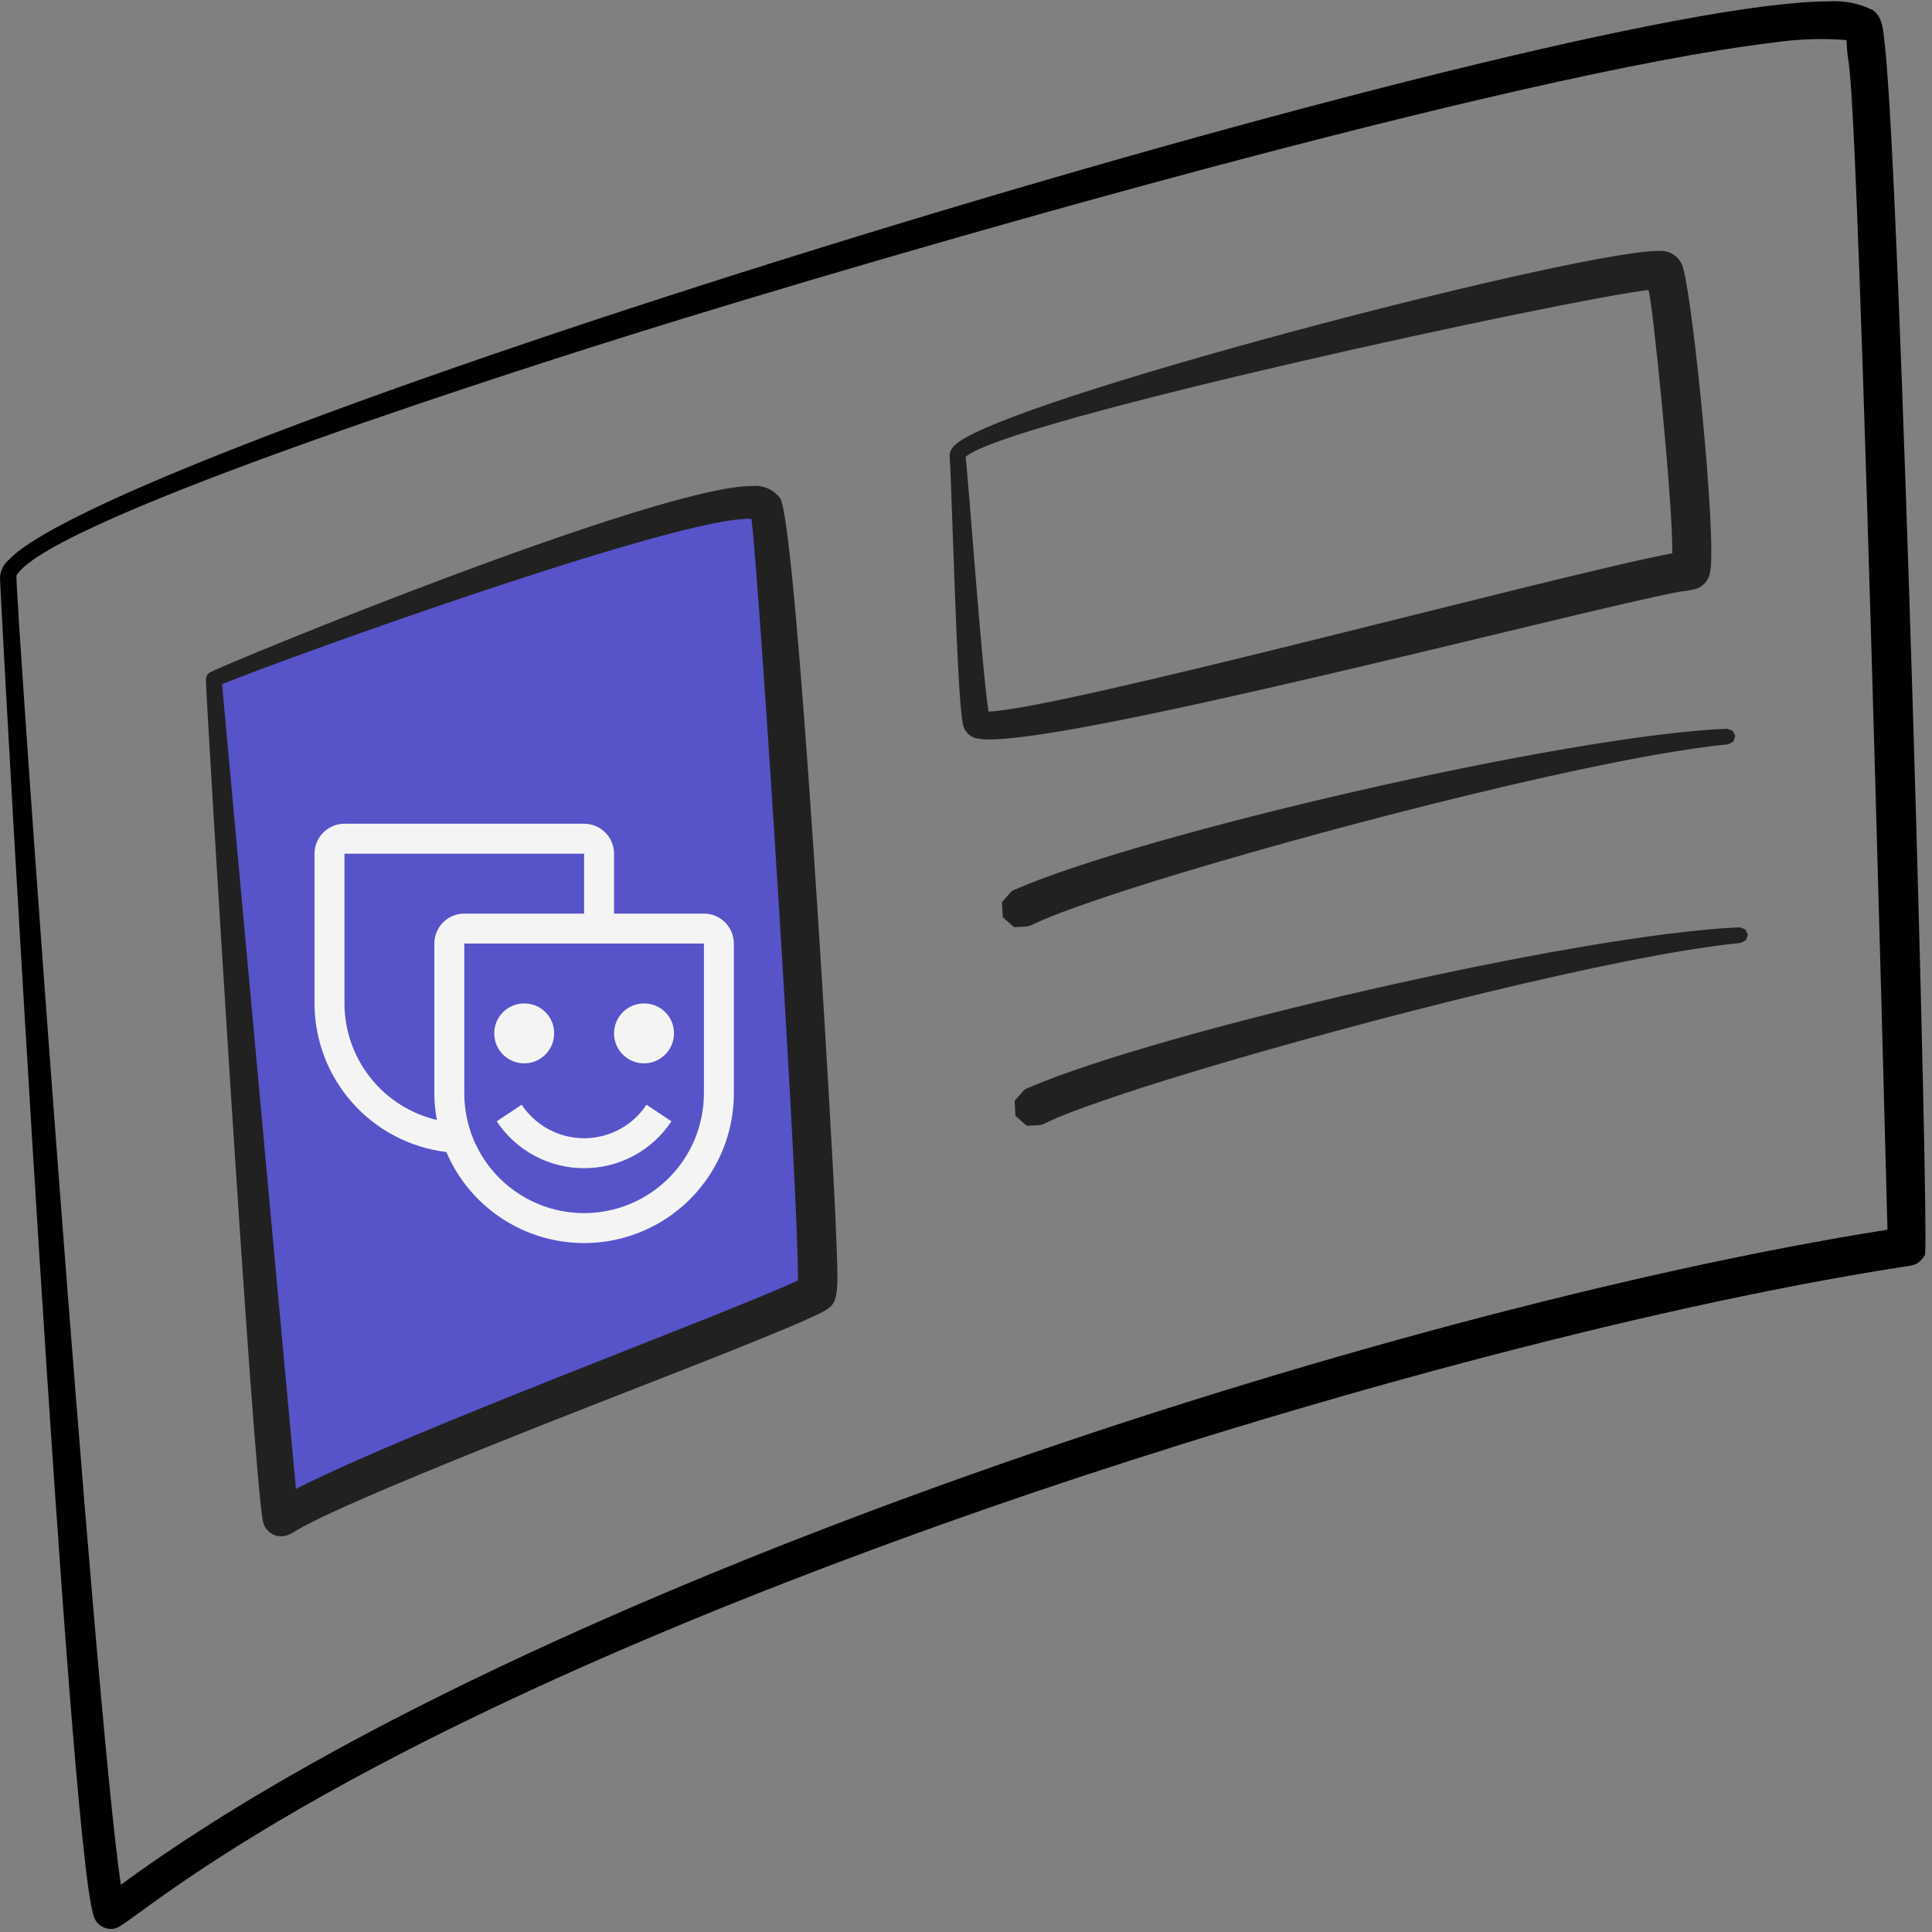 <svg width="129" height="129" viewBox="0 0 129 129" fill="none" xmlns="http://www.w3.org/2000/svg">
<rect x="0" y="0" width="129" height="129" fill="#808080" stroke="none"/>
<path fill-rule="evenodd" clip-rule="evenodd" d="M122.1 0.091C123.129 0.021 124.158 0.229 125.08 0.691C125.693 1.186 125.725 1.847 125.865 3.125C126.895 12.725 128.848 82.992 128.529 83.796C128.103 84.511 127.71 84.487 126.884 84.614C108.984 87.419 86.2 93.814 68.684 99.761C22.521 115.513 9.46 128.037 7.774 128.739C7.61 128.791 7.437 128.807 7.266 128.786C7.095 128.766 6.931 128.709 6.783 128.62C6.636 128.531 6.51 128.411 6.412 128.269C6.315 128.127 6.249 127.966 6.219 127.797C4.607 122.41 0.319 45.5 0.009 38.819C-0.019 38.56 0.016 38.298 0.109 38.054C0.203 37.811 0.352 37.593 0.546 37.419C7.8 29.548 103.728 0.116 122.1 0.091ZM8.07 125.845C35.115 105.967 92.739 87.363 126.028 82.106C123.687 -6.757 123.475 7.022 123.293 2.674C121.632 2.547 119.963 2.608 118.316 2.855C101 4.941 59.941 16.768 42.138 22.347C37.915 23.672 3.322 34.524 1.1 38.431C0.938 38.719 6.345 114.421 8.07 125.845Z" fill="black"/>
<path fill-rule="evenodd" clip-rule="evenodd" d="M14.27 45.357C14.331 46.805 18.496 101.515 18.77 101.351C24.963 97.671 50.943 88.303 54.515 86.336C55.108 86.009 51.833 36.172 51.185 33.936C50.349 31.054 14.264 45.2 14.27 45.357Z" fill="#5753C9"/>
<path d="M39 78C37.845 78.001 36.708 77.716 35.69 77.17C34.672 76.624 33.805 75.834 33.167 74.871L34.833 73.764C35.289 74.451 35.908 75.016 36.636 75.406C37.362 75.796 38.175 76 39 76C39.825 76 40.637 75.796 41.364 75.406C42.092 75.016 42.711 74.451 43.167 73.764L44.833 74.871C44.195 75.834 43.328 76.624 42.31 77.17C41.292 77.716 40.155 78.001 39 78Z" fill="#F4F4F4"/>
<path d="M43 67C42.604 67 42.218 67.117 41.889 67.337C41.56 67.557 41.304 67.869 41.152 68.235C41.001 68.6 40.961 69.002 41.038 69.39C41.116 69.778 41.306 70.135 41.586 70.414C41.865 70.694 42.222 70.884 42.61 70.962C42.998 71.039 43.4 70.999 43.765 70.848C44.131 70.696 44.443 70.44 44.663 70.111C44.883 69.782 45 69.396 45 69C45.003 68.737 44.953 68.475 44.853 68.232C44.754 67.988 44.606 67.766 44.42 67.58C44.234 67.394 44.012 67.247 43.768 67.147C43.525 67.047 43.263 66.997 43 67Z" fill="#F4F4F4"/>
<path d="M35 67C34.604 67 34.218 67.117 33.889 67.337C33.56 67.557 33.304 67.869 33.152 68.235C33.001 68.6 32.961 69.002 33.038 69.39C33.116 69.778 33.306 70.135 33.586 70.414C33.865 70.694 34.222 70.884 34.61 70.962C34.998 71.039 35.4 70.999 35.765 70.848C36.131 70.696 36.443 70.44 36.663 70.111C36.883 69.782 37 69.396 37 69C37.003 68.737 36.953 68.475 36.853 68.232C36.754 67.988 36.606 67.766 36.42 67.58C36.234 67.394 36.012 67.247 35.768 67.147C35.525 67.047 35.263 66.997 35 67Z" fill="#F4F4F4"/>
<path d="M47 61H41V57C40.999 56.47 40.788 55.961 40.413 55.587C40.039 55.212 39.53 55.001 39 55H23C22.47 55.001 21.961 55.212 21.587 55.587C21.212 55.961 21.001 56.47 21 57V67C21.004 69.443 21.901 71.8 23.522 73.628C25.144 75.455 27.378 76.627 29.803 76.921C30.706 79.042 32.315 80.784 34.355 81.855C36.396 82.926 38.744 83.259 41.002 82.798C43.26 82.337 45.29 81.109 46.747 79.324C48.204 77.539 49 75.305 49 73V63C48.999 62.47 48.788 61.961 48.413 61.587C48.039 61.212 47.53 61.001 47 61ZM23 67V57H39V61H31C30.47 61.001 29.961 61.212 29.587 61.587C29.212 61.961 29.001 62.47 29 63V73C29.003 73.597 29.059 74.193 29.168 74.78C27.415 74.366 25.852 73.373 24.733 71.961C23.614 70.549 23.003 68.802 23 67ZM47 73C47 75.122 46.157 77.157 44.657 78.657C43.157 80.157 41.122 81 39 81C36.878 81 34.843 80.157 33.343 78.657C31.843 77.157 31 75.122 31 73V63H47V73Z" fill="#F4F4F4"/>
<path fill-rule="evenodd" clip-rule="evenodd" d="M50.219 32.451C50.58 32.412 50.944 32.47 51.276 32.617C51.607 32.764 51.894 32.996 52.107 33.29C53.207 35.254 55.576 76.257 55.791 81.517C56 86.757 56.091 87.006 54.815 87.655C52.492 88.81 45.615 91.455 39.541 93.834C19.201 101.802 20.231 102.097 19.221 102.493C19.056 102.558 18.88 102.587 18.704 102.577C18.527 102.568 18.355 102.521 18.198 102.439C18.041 102.357 17.904 102.243 17.795 102.104C17.686 101.964 17.609 101.803 17.568 101.631C16.891 98.763 13.678 45.389 13.75 45.383C13.745 45.279 13.771 45.177 13.825 45.088C13.878 44.999 13.956 44.928 14.05 44.883C15.39 44.166 44.031 32.415 50.219 32.451ZM14.826 45.68C14.865 46.149 19.599 97.81 19.76 99.412C27.713 95.381 48.392 87.784 53.279 85.493C53.344 79.909 50.692 38.77 50.179 34.651C45.781 34.328 19.3 43.862 14.826 45.68ZM50.5 34.693L50.48 34.686L50.5 34.693ZM50.478 34.686L50.501 34.692L50.478 34.686ZM50.492 34.691L50.477 34.685L50.492 34.691ZM50.492 34.691L50.472 34.685L50.492 34.691Z" fill="#212121"/>
<path fill-rule="evenodd" clip-rule="evenodd" d="M63.412 30.482C63.358 29.943 63.9 29.559 64.372 29.282C70.128 25.882 105.928 16.647 110.814 16.755C111.182 16.732 111.546 16.843 111.838 17.068C112.13 17.294 112.33 17.618 112.4 17.98C113.071 20.348 114.641 36.053 114.183 38.222C114.141 38.453 114.044 38.671 113.9 38.856C113.755 39.041 113.568 39.188 113.354 39.285C112.968 39.395 112.572 39.468 112.172 39.504C105.586 40.72 69.972 50.126 65.372 49.325C65.118 49.306 64.877 49.205 64.684 49.039C64.491 48.872 64.356 48.648 64.3 48.4C63.952 46.609 63.748 38.913 63.5 32.483C63.433 30.662 63.406 30.505 63.412 30.482ZM110.056 19.366C105.056 19.915 67.189 28.074 64.473 30.504C64.704 32.46 65.561 44.704 66.003 47.511C70.837 47.365 104.013 38.384 111.658 36.942C111.717 33.652 110.265 19.345 110.056 19.366Z" fill="#212121"/>
<path fill-rule="evenodd" clip-rule="evenodd" d="M115.682 48.787L115.864 49.133V49.14L115.739 49.511C115.011 49.895 116.139 49.483 111.732 50.194C101.824 51.807 84.547 56.417 75.311 59.394C67.036 62.082 69.829 61.794 67.706 61.908L66.957 61.244V61.237L66.902 60.237C67.693 59.344 67.49 59.522 67.802 59.38C76.294 55.68 104.482 49.108 115.309 48.656L115.682 48.787Z" fill="#212121"/>
<path fill-rule="evenodd" clip-rule="evenodd" d="M116.526 62.048L116.708 62.393V62.4L116.583 62.771C115.855 63.155 116.983 62.743 112.576 63.454C102.668 65.068 85.391 69.678 76.155 72.654C67.603 75.433 70.777 75.047 68.55 75.168L67.801 74.504V74.498L67.747 73.498C68.538 72.606 68.335 72.784 68.647 72.641C77.139 68.941 105.327 62.369 116.154 61.917L116.526 62.048Z" fill="#212121"/>
</svg>
